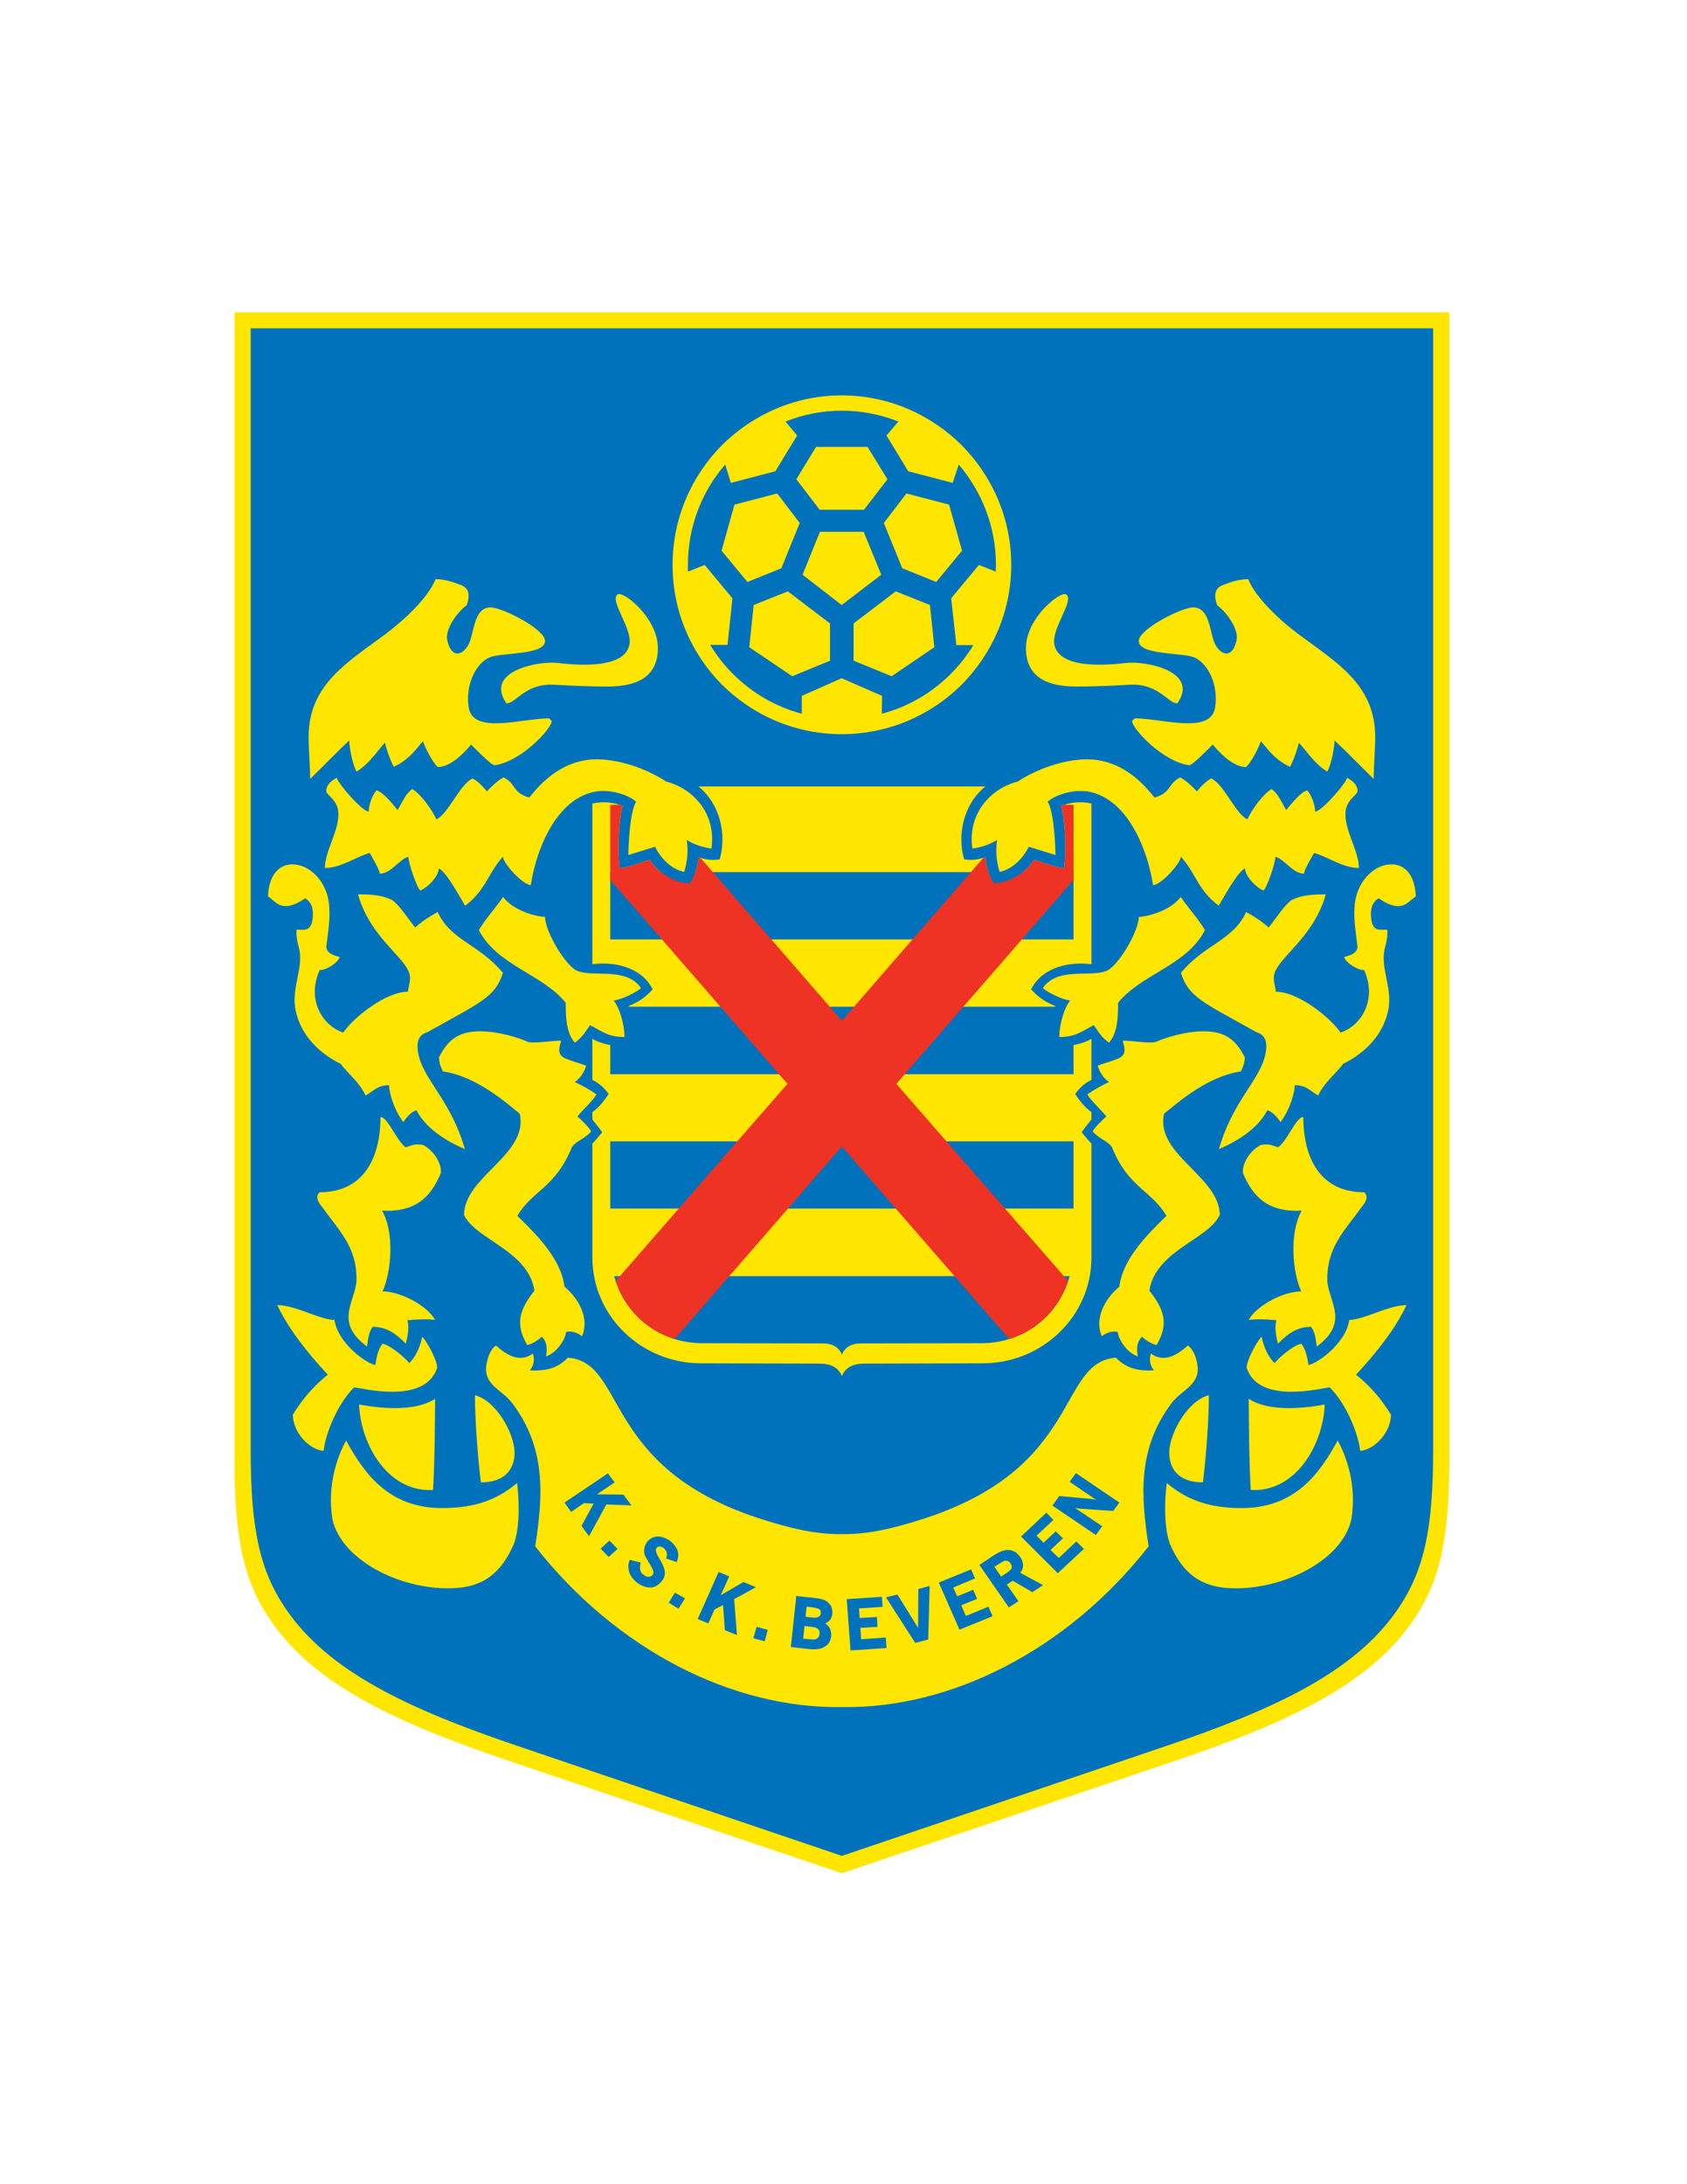 <?xml version="1.0" encoding="iso-8859-1"?>
<!-- Generator: Adobe Illustrator 24.0.1, SVG Export Plug-In . SVG Version: 6.00 Build 0)  -->
<svg version="1.1" id="Layer_1" xmlns="http://www.w3.org/2000/svg" xmlns:xlink="http://www.w3.org/1999/xlink" x="0px" y="0px"
	 viewBox="0 0 612 792" style="enable-background:new 0 0 612 792;" xml:space="preserve">
<path style="fill:#FFE600;" d="M85.045,113.239v415.655c0,28.997,3.375,44.578,13.225,58.831
	c15.762,23.108,45.512,36.982,86.319,50.791l120.831,40.723l120.831-40.723c40.807-13.809,70.557-27.683,86.319-50.791
	c9.851-14.253,13.225-29.834,13.225-58.831V113.239H85.045z"/>
<path style="fill:#0072BC;" d="M90.938,119.058V525.79c0,28.337,3.198,43.639,12.777,57.636
	c15.371,22.614,44.28,36.212,83.979,49.647l117.708,39.873l0.02-0.006l0.02,0.006l117.707-39.873
	c39.699-13.434,68.609-27.033,83.979-49.647c9.579-13.997,12.777-29.299,12.777-57.636V119.058H90.938z"/>
<path style="fill:#FFE600;" d="M159.24,546.815c-18.005-0.467-26.842-11.913-33.669-24.482c-3.201,5.724-6.946,16.213-4.996,28.434
	c3.104,14.716,24.327,25.695,43.271,25.137c11.467-0.256,18.023-5.536,22.607-16.121c2.36-6.681,1.792-16.634,1.131-22.056
	C179.157,544.924,169.95,547.002,159.24,546.815z"/>
<path style="fill:#FFE600;" d="M158.501,496.234c0.664-1.891-3.553-9.858-5.348-11.543c-0.371,1.868-1.501,6.475-4.7,9.579
	c-1.309-1.772-6.829-6.561-9.734-7.033c-1.719,2.34-2.168,5.261-2.557,7.688c-2.633-0.183-13.518-7.5-14.823-16.328
	c-5.348,0-14.084-5.352-20.737-5.352c3.844,8.269,10.709,17.078,18.298,25.21c-5.639,4.625-8.896,8.571-12.662,14.482
	c0.078,7.033,6.575,12.944,11.158,13.131c0.664-6.002,4.876-16.868,11.062-22.989C131.384,503.29,153.895,509.366,158.501,496.234z"
	/>
<path style="fill:#FFE600;" d="M130.251,509.27c0.664,14.835,10.616,31.914,26.845,31.002c0.662-11.094,0.662-24.134,0.758-33.058
	C151.553,511.349,140.667,511.234,130.251,509.27z"/>
<path style="fill:#FFE600;" d="M186.669,526.467c-0.215-7.056-6.772-18.599-14.377-20.563c0,8.622,1.032,22.619,2.163,31.611
	C183.37,537.516,186.747,532.543,186.669,526.467z"/>
<path style="fill:#FFE600;" d="M159.922,425.371c0.449-3.736-3.024-8.617-6.573-10.233c-3.374-0.559-4.505,0.472-6.206,0.87
	c-3.372-2.458-6.477-10.984-9.109-10.984c0,14.931-6.184,27.289-22.044,27.289c-2.065,1.708,0,4.231,0.469,4.812
	c6.573,9.208,13.226,15.096,12.857,27.572c-0.744,7.706-7.978,14.858,3.842,23.571c0.469-3.764,0.76-5.353,2.069-7.147
	c5.268,0,8.622,2.706,12.017,6.117c0.371-1.772,1.403-5.462,0.547-8.525c3.569-0.302,7.156-0.49,10.061-0.115
	c-3.196-5.54-12.852-10.329-19.057-10.329c3.276-7.313,4.311-21.47-0.194-29.276C150.889,439.647,156.354,433.923,159.922,425.371z"
	/>
<path style="fill:#FFE600;" d="M126.702,268.478c0,2.427,1.11,8.352,2.614,11.341c4.7-2.907,7.605-7.591,10.32-10.503
	c0.467,2.07,1.772,6.012,3.198,8.741c5.909-2.646,8.816-7.431,10.593-9.304c0.838,2.523,3.471,7.591,5.346,9.382
	c4.602,0.105,9.773-5.248,12.115-8.169c0,0,7.431,7.701,8.544,7.514c9.675-1.305,20.734-13.324,20.734-16.044l-0.957-0.952
	c-9.929,0-27.465,5.925-29.161-3.837c-1.309-8.352,2.534-15.961,7.413-18.209c4.409-1.964,20.366-0.746,20.268-6.099
	c-0.197-4.395-16.055-12.294-19.876-12.097c-5.56,0.188-5.737,7.586-7.337,12.197c-1.6,4.601-6.477,7.404-8.253-0.197
	c-0.955-4.116,3.745-10.417,7.026-12.756c1.52-4.226,0.488-6.483-2.246-7.403c-2.535-0.953-5.442-2.07-9.013-2.07
	c-2.908,7.134-12.113,15.393-18.393,20.073c-13.521,10.037-27.586,18.104-27.685,36.978c0,4.789,0.57,11.071,0.57,15.389
	C117.3,277.773,122.002,272.887,126.702,268.478z"/>
<path style="fill:#FFE600;" d="M183.741,255.044c3.475,0,6.866-7.413,17.461-6.749c6.282,0.385,13.791,0.655,18.963,0.655
	c7.781,0,18.491-1.598,18.491-13.892c0.078-10.979-12.678-21.02-14.631-19.514c-3.024,2.436,5.597,12.399,4.292,18.296
	c-1.676,7.88-15.469,7.797-25.711,6.575C195.563,239.472,175.472,243.332,183.741,255.044z"/>
<path style="fill:#FFE600;" d="M110.723,325.721c2.342,1.405,3.493,4.212,2.342,9.189c-1.014,2.363-2.143,2.363-5.423,2.157
	c-0.29,1.598,0.08,4.126,0.646,6.03c2.26,7.669-2.809,14.716-1.032,23.355c1.987,9.18,8.64,15.49,16.346,19.322
	c2.241,3.2,6.749,6.492,9.013,11.446c2.417-1.122,4.018-3.736,8.525-3.736c0,2.614,1.696,8.805,5.169,13.411
	c1.227-1.873,3.1-3.951,4.78-4.299c4.034,7.967,14.162,12.66,17.555,14.061c-5.46-18.969-16.328-25.911-17.165-36.492
	c-0.197-2.921,0.724-5.092,3.471-5.842c19.8-11.071,24.677-12.756,27.488-21.57c-8.642-10.416-18.962-11.726-23.662-22.06
	c-3.356,1.872-5.522,3.292-8.157,5.618c-3.548-4.409-5.247-7.491-8.152-9.835c-4.233-2.257-9.578-2.166-12.582-2.166
	c4.7,16.716,18.766,23.456,18.862,30.205c0,1.891-0.664,3.851-0.76,5.087c-8.251,0-20.171,9.766-23.448,14.816
	c-7.529-2.454-13.422-11.918-8.546-22.714c1.974,0.288,6.653-2.523,7.218-4.689c-1.206-0.384-4.505-0.929-4.855-3.562
	c0.643-5.251,1.383-9.579,1.11-14.363c-0.467-9.757-7.605-15.938-13.693-15.659c-4.407,0.078-8.273,3.649-8.543,11.639
	C100.036,326.65,102.005,331.723,110.723,325.721z"/>
<path style="fill:#FFE600;" d="M226.073,292.306c-3.377-1.31-7.042-1.882-11.177-0.939v58.282c7.216-1.035,17.633,0.65,21.886,9.093
	c-1.792,1.891-4.038,4.226-8.741,6.026c0,0.096,0.099,0.164,0.099,0.279h154.562c0-0.115,0.099-0.184,0.099-0.279
	c-4.702-1.8-6.948-4.135-8.741-6.026c4.253-8.443,14.67-10.128,21.886-9.093v-58.282c-4.135-0.943-7.8-0.371-11.177,0.939
	c0.937,0.096,2.516,14.271,1.209,22.618c-3.746-0.654-7.587-2.143-10.964-3.191c-0.547,1.305-2.01,2.985-3.979,4.5h18.415v24.409
	h-168.06v-24.409h18.415c-1.969-1.516-3.432-3.196-3.979-4.5c-3.377,1.048-7.218,2.537-10.964,3.191
	C223.557,306.577,225.136,292.401,226.073,292.306z"/>
<path style="fill:#FFE600;" d="M261.07,311.637c-2.713,0.288-4.585,0.288-7.688-0.847c-0.037,1.882-0.524,3.791-1.129,5.444h106.335
	c-0.604-1.653-1.092-3.562-1.129-5.444c-3.102,1.135-4.975,1.135-7.688,0.847c-2.632-9.002-0.192-20.078,7.688-26.46H253.382
	C261.262,291.559,263.702,302.635,261.07,311.637z"/>
<path style="fill:#FFE600;" d="M208.514,392.34c1.231-0.842,3.024-2.454,4.137-5.915c-2.067-0.838-5.636-1.68-8.075-2.893
	c-3.182-1.685-0.838-5.632-1.11-6.195c-3.395,0-10.146,1.218-12.135,0.375c-3.647-1.611-10.497-3.667-16.774-3.759
	c-7.804-0.073-11.941,2.729-15.316,9.482c0.117,1.872,0.467,3.109,1.424,5.068c12.292,1.777,23.001,11.451,27.875,15.307
	c3.377,14.812-20.189,22.779-20.189,36.771c4.233,8.929,23.275,12.853,25.538,27.408c-5.54,6.964-7.042,12.197-2.633,19.72
	c1.52-0.284,3.938-1.616,5.265-3.018c1.012,1.03,2.34,2.546,1.578,7.129c3.96-1.309,7.044-6.19,7.239-8.832
	c1.678-0.467,3.745,0,5.815,1.516c2.807-6.493-1.31-13.805-6.38-17.944c-1.131-9.648-9.48-18.36-17.087-25.672
	c5.441-9.322,13.791-10.073,19.8-24.977c1.598-2.289,4.23-2.638,6.964-5.632c-0.684-1.516-3.958-4.602-4.977-5.444
	c2.811-3.383,5.132-5.16,6.927-7.99C213.763,394.978,211.247,393.645,208.514,392.34z"/>
<path style="fill:#FFE600;" d="M197.729,332.47c-2.438,0-11.158-1.873-15.215-7.221c-2.42,3.571-6.653,8.269-8.8,12.024
	c6.749,12.944,22.884,15.75,31.524,26.35c0,5.444,0.179,10.796,3.276,14.464c2.91-2.056,3.768-3.947,5.542-6.378
	c4.604,2.431,6.749,4.322,12.483,4.322c0-4.908-1.969-10.984-3.938-13.251c2.534-0.183,8.347-2.917,9.927-4.51
	c-5.227-7.586-16.501-3.933-22.784-6.099C205.416,350.766,197.729,337.813,197.729,332.47z"/>
<path style="fill:#FFE600;" d="M192.014,289.201c-6.204-1.776-4.604-4.862-9.306-7.312c-1.95,0.948-4.604,3.471-6.087,5.068
	c-1.149-1.501-3.102-3.576-5.169-4.698c-4.78,2.262-8.718,12.756-13.127,14.835c-1.699-3.759-5.835-9.286-8.741-10.975
	c-2.34,1.502-3.569,4.684-5.346,7.591c-1.969-2.344-5.071-6.369-7.607-7.124c-1.307,1.222-2.889,5.146-2.889,7.701
	c-2.358,0-11.565-10.7-11.565-12.289c-1.408,0.838-3.823,2.23-3.823,4.862c0.078,1.497,4.116,3.095,4.391,7.784
	c0.369,6.488-4.881,13.91-4.881,20.096c5.817,0,11.454-4.139,16.252-5.453c0.74,1.314,3.647,6.108,3.647,7.509
	c4.137,0,7.239-5.435,10.419-6.099c-0.101,2.244,3.296,11.726,4.309,12.193c2.458-0.92,6.675-5.06,6.675-7.967
	c2.61,0.925,7.956,10.875,9.574,13.507c7.589-5.815,7.882-11.058,13.697-17.83c0,2.34,7.216,10.334,10.124,10.334
	c1.891-12.582,8.642-29.377,21.126-33.314c6.653-2.34,14.828,0.838,17.072,3.095c-2.44,3.928-2.811,17.444-2.811,19.317l9.677-2.99
	c1.872,3.833,5.714,8.159,10.592,9.098c1.131-3.654,1.502-7.509,0.934-11.547c3.027,1.795,5.637,2.633,8.936,3.104
	c1.774-12.106-5.909-21.501-16.444-24.317c-7.122-4.675-16.602-7.88-24.658-8.054C203.269,275.14,195.096,285.36,192.014,289.201z"
	/>
<path style="fill:#FFE600;" d="M424.935,508.899c3.766-4.977,9.753-6.383,9.579-12.761c-0.197-3.269-1.525-6.868-3.569-8.246
	c-4.233,3.741-8.818,6.287-13.422,2.898c-0.643,1.776-0.469,4.414,1.131,6.099c-6.671,0.393-10.515-1.213-13.811-4.579
	c-21.302,1.561-12.094,39.481-69.055,58.149c-12.002,3.919-20.987,5.9-30.366,5.828c-9.378,0.072-18.364-1.909-30.366-5.828
	c-56.961-18.668-47.753-56.588-69.055-58.149c-3.297,3.365-7.141,4.972-13.812,4.579c1.6-1.685,1.774-4.322,1.131-6.099
	c-4.604,3.388-9.189,0.842-13.422-2.898c-2.045,1.378-3.372,4.977-3.569,8.246c-0.174,6.378,5.813,7.784,9.579,12.761
	c12.191,16.328,11.158,33.058,8.253,51.817c29.397,37.522,71.61,58.922,111.211,58.268h0.05h0.05
	c39.601,0.655,81.814-20.746,111.211-58.268C413.777,541.957,412.745,525.227,424.935,508.899z"/>
<path style="fill:#FFE600;" d="M451.602,546.815c-10.71,0.188-19.917-1.891-28.344-9.089c-0.662,5.421-1.229,15.375,1.131,22.056
	c4.583,10.586,11.14,15.865,22.607,16.121c18.944,0.559,40.167-10.421,43.271-25.137c1.95-12.22-1.795-22.71-4.996-28.434
	C478.444,534.901,469.607,546.348,451.602,546.815z"/>
<path style="fill:#FFE600;" d="M489.503,478.597c-1.305,8.828-12.19,16.145-14.823,16.328c-0.389-2.427-0.838-5.348-2.557-7.688
	c-2.905,0.472-8.425,5.261-9.734,7.033c-3.198-3.104-4.329-7.71-4.7-9.579c-1.795,1.685-6.012,9.652-5.348,11.543
	c4.607,13.131,27.117,7.056,30.043,6.845c6.185,6.122,10.398,16.987,11.062,22.989c4.583-0.188,11.081-6.099,11.158-13.131
	c-3.766-5.911-7.023-9.858-12.662-14.482c7.589-8.132,14.455-16.941,18.298-25.21C503.587,473.245,494.852,478.597,489.503,478.597z
	"/>
<path style="fill:#FFE600;" d="M480.591,509.27c-10.417,1.964-21.302,2.079-27.602-2.056c0.096,8.924,0.096,21.964,0.758,33.058
	C469.976,541.183,479.927,524.104,480.591,509.27z"/>
<path style="fill:#FFE600;" d="M424.173,526.467c-0.078,6.076,3.299,11.048,12.214,11.048c1.131-8.993,2.163-22.99,2.163-31.611
	C430.945,507.869,424.388,519.412,424.173,526.467z"/>
<path style="fill:#FFE600;" d="M494.852,432.312c-15.86,0-22.044-12.357-22.044-27.289c-2.633,0-5.737,8.525-9.109,10.984
	c-1.701-0.398-2.832-1.428-6.206-0.87c-3.549,1.616-7.021,6.497-6.573,10.233c3.569,8.553,9.034,14.276,21.32,13.622
	c-4.505,7.806-3.471,21.963-0.194,29.276c-6.204,0-15.861,4.789-19.057,10.329c2.905-0.375,6.493-0.188,10.061,0.115
	c-0.856,3.063,0.176,6.753,0.547,8.525c3.395-3.411,6.749-6.117,12.017-6.117c1.31,1.795,1.6,3.384,2.069,7.147
	c11.82-8.713,4.586-15.865,3.842-23.571c-0.369-12.477,6.284-18.365,12.857-27.572C494.852,436.543,496.916,434.02,494.852,432.312z
	"/>
<path style="fill:#FFE600;" d="M433.381,238.438c4.878,2.248,8.722,9.858,7.413,18.209c-1.696,9.762-19.232,3.837-29.161,3.837
	l-0.957,0.952c0,2.72,11.06,14.739,20.734,16.044c1.113,0.188,8.544-7.514,8.544-7.514c2.342,2.921,7.513,8.273,12.115,8.169
	c1.875-1.791,4.508-6.859,5.346-9.382c1.776,1.873,4.684,6.657,10.593,9.304c1.426-2.729,2.731-6.671,3.198-8.741
	c2.715,2.912,5.62,7.596,10.32,10.503c1.504-2.99,2.614-8.914,2.614-11.341c4.7,4.409,9.402,9.295,14.18,13.974
	c0-4.317,0.57-10.6,0.57-15.389c-0.098-18.874-14.164-26.941-27.685-36.978c-6.28-4.679-15.485-12.939-18.393-20.073
	c-3.571,0-6.478,1.117-9.013,2.07c-2.733,0.92-3.766,3.177-2.246,7.403c3.281,2.34,7.98,8.64,7.026,12.756
	c-1.776,7.601-6.653,4.798-8.253,0.197c-1.601-4.611-1.777-12.01-7.337-12.197c-3.821-0.197-19.679,7.701-19.876,12.097
	C413.015,237.691,428.972,236.473,433.381,238.438z"/>
<path style="fill:#FFE600;" d="M390.678,248.95c5.172,0,12.681-0.27,18.963-0.655c10.595-0.664,13.985,6.749,17.46,6.749
	c8.269-11.712-11.822-15.572-18.864-14.629c-10.242,1.223-24.036,1.305-25.711-6.575c-1.305-5.897,7.317-15.861,4.293-18.296
	c-1.953-1.506-14.709,8.535-14.631,19.514C372.187,247.352,382.896,248.95,390.678,248.95z"/>
<path style="fill:#FFE600;" d="M491.378,329.09c-0.272,4.785,0.467,9.112,1.11,14.363c-0.35,2.633-3.649,3.178-4.855,3.562
	c0.565,2.166,5.245,4.977,7.218,4.689c4.876,10.796-1.017,20.26-8.546,22.714c-3.276-5.05-15.197-14.816-23.448-14.816
	c-0.096-1.236-0.76-3.196-0.76-5.087c0.096-6.749,14.162-13.489,18.862-30.205c-3.004,0-8.349-0.092-12.582,2.166
	c-2.905,2.344-4.604,5.426-8.152,9.835c-2.635-2.326-4.801-3.746-8.157-5.618c-4.7,10.334-15.02,11.644-23.662,22.06
	c2.811,8.814,7.688,10.499,27.488,21.57c2.747,0.75,3.667,2.921,3.471,5.842c-0.838,10.581-11.706,17.522-17.165,36.492
	c3.393-1.401,13.521-6.094,17.555-14.061c1.68,0.348,3.553,2.427,4.78,4.299c3.473-4.606,5.169-10.796,5.169-13.411
	c4.508,0,6.108,2.614,8.525,3.736c2.264-4.954,6.772-8.246,9.013-11.446c7.706-3.832,14.359-10.142,16.346-19.322
	c1.777-8.64-3.292-15.686-1.032-23.355c0.565-1.905,0.936-4.432,0.646-6.03c-3.281,0.206-4.409,0.206-5.423-2.157
	c-1.151-4.977,0-7.784,2.342-9.189c8.718,6.002,10.687,0.929,13.496-0.65c-0.27-7.99-4.137-11.561-8.543-11.639
	C498.984,313.152,491.846,319.334,491.378,329.09z"/>
<path style="fill:#FFE600;" d="M395.946,403.224c-1.23-0.838-3.299-2.523-5.909-6.543c1.871-2.569,3.823-4.13,5.909-5.092v-14.908
	c-1.502,0.938-3.862,1.776-6.495,2.248v10.604h-168.06v-10.604c-2.633-0.472-4.993-1.31-6.495-2.248v14.908
	c2.086,0.962,4.039,2.523,5.909,5.092c-2.61,4.02-4.68,5.705-5.909,6.543v2.733c1.229,1.497,2.555,3.178,3.567,4.606
	c-0.641,0.65-2.161,2.71-3.567,4.112v41.304c0,21.121,17.555,38.108,38.956,38.364l43.639,0.115c3.916,0,6.667,1.483,7.906,4.44
	c-0.008,0.017-0.019,0.03-0.026,0.047h0.05h0.05c-0.008-0.017-0.018-0.031-0.026-0.047c1.24-2.956,3.991-4.44,7.906-4.44
	l43.639-0.115c21.401-0.256,38.956-17.243,38.956-38.364v-41.304c-1.406-1.401-2.926-3.461-3.567-4.112
	c1.012-1.428,2.337-3.109,3.567-4.606V403.224z M356.814,487.054l-44.106,0.069c-3.686-0.069-6.174,1.309-7.287,4.043
	c-1.113-2.734-3.601-4.112-7.287-4.043l-44.106-0.069c-15.295-0.398-27.387-10.352-31.231-24.322h165.248
	C384.201,476.702,372.109,486.656,356.814,487.054z M389.451,438.246h-168.06v-24.391h168.06V438.246z"/>
<path style="fill:#FFE600;" d="M442.492,440.581c0-13.992-23.566-21.959-20.189-36.771c4.874-3.855,15.583-13.53,27.875-15.307
	c0.957-1.959,1.307-3.196,1.424-5.068c-3.375-6.753-7.511-9.556-15.315-9.482c-6.277,0.091-13.127,2.147-16.774,3.759
	c-1.989,0.843-8.74-0.375-12.135-0.375c-0.272,0.563,2.072,4.51-1.11,6.195c-2.439,1.213-6.007,2.056-8.075,2.893
	c1.113,3.461,2.905,5.073,4.137,5.915c-2.733,1.305-5.25,2.638-7.884,4.505c1.795,2.83,4.116,4.607,6.927,7.99
	c-1.019,0.843-4.293,3.929-4.977,5.444c2.733,2.994,5.366,3.342,6.964,5.632c6.01,14.903,14.359,15.654,19.8,24.977
	c-7.607,7.312-15.957,16.025-17.087,25.672c-5.071,4.139-9.187,11.451-6.38,17.944c2.07-1.516,4.137-1.982,5.815-1.516
	c0.194,2.642,3.278,7.523,7.239,8.832c-0.762-4.583,0.565-6.099,1.578-7.129c1.328,1.401,3.745,2.733,5.265,3.018
	c4.409-7.523,2.908-12.756-2.633-19.72C419.217,453.433,438.259,449.509,442.492,440.581z"/>
<path style="fill:#FFE600;" d="M396.786,371.708c1.775,2.431,2.633,4.322,5.543,6.378c3.098-3.668,3.276-9.02,3.276-14.464
	c8.64-10.6,24.775-13.406,31.524-26.35c-2.147-3.754-6.38-8.452-8.8-12.024c-4.057,5.348-12.777,7.221-15.215,7.221
	c0,5.343-7.688,18.296-12.017,19.702c-6.282,2.165-17.557-1.488-22.784,6.099c1.58,1.594,7.393,4.327,9.927,4.51
	c-1.969,2.267-3.938,8.342-3.938,13.251C390.037,376.031,392.182,374.14,396.786,371.708z"/>
<path style="fill:#FFE600;" d="M352.757,307.699c3.299-0.471,5.909-1.309,8.936-3.104c-0.568,4.038-0.197,7.894,0.934,11.547
	c4.878-0.939,8.72-5.266,10.592-9.098l9.677,2.99c0-1.873-0.371-15.389-2.811-19.317c2.244-2.257,10.419-5.435,17.072-3.095
	c12.484,3.938,19.235,20.732,21.126,33.314c2.907,0,10.124-7.995,10.124-10.334c5.814,6.772,6.108,12.015,13.697,17.83
	c1.619-2.633,6.964-12.582,9.574-13.507c0,2.908,4.217,7.047,6.675,7.967c1.012-0.467,4.41-9.95,4.309-12.193
	c3.18,0.664,6.282,6.099,10.419,6.099c0-1.401,2.907-6.195,3.647-7.509c4.798,1.314,10.435,5.453,16.252,5.453
	c0-6.186-5.25-13.607-4.881-20.096c0.275-4.688,4.313-6.287,4.391-7.784c0-2.633-2.415-4.024-3.823-4.862
	c0,1.589-9.207,12.289-11.565,12.289c0-2.555-1.582-6.479-2.889-7.701c-2.537,0.755-5.639,4.78-7.607,7.124
	c-1.776-2.907-3.006-6.089-5.346-7.591c-2.905,1.69-7.042,7.216-8.741,10.975c-4.409-2.079-8.347-12.573-13.127-14.835
	c-2.067,1.122-4.02,3.196-5.169,4.698c-1.483-1.598-4.137-4.121-6.087-5.068c-4.703,2.45-3.102,5.536-9.306,7.312
	c-3.081-3.841-11.254-14.061-24.968-13.874c-8.056,0.174-17.536,3.379-24.658,8.054
	C358.666,286.198,350.983,295.593,352.757,307.699z"/>
<path style="fill:#0072BC;" d="M397.523,556.581l-0.293-0.188l-15.096-10.233l-0.371-0.279l0.293-0.279l2.046-2.921l0.177-0.188
	h0.213l10.689,0.956c0.374,0.074,0.744,0.074,1.211,0.165c0.393,0,0.765,0.119,1.227,0.188c0,0,0,0,0.101,0
	c-0.197-0.069-0.277-0.188-0.49-0.279c-0.174-0.074-0.271-0.188-0.444-0.257c-0.1-0.119-0.181-0.21-0.293-0.21l-8.157-5.54
	l-0.288-0.16l0.192-0.307l1.873-2.614l0.192-0.284l0.274,0.188l15.22,10.307l0.27,0.21l-0.197,0.279l-1.873,2.523l-0.096,0.211
	h-0.174l-11.181-0.769c-0.293,0-0.641,0-1.012-0.096c-0.394,0-0.765-0.069-1.231-0.188c-0.112,0-0.289,0-0.389-0.115
	c0.101,0.115,0.277,0.233,0.389,0.302c0.174,0.096,0.371,0.188,0.568,0.398c0.078,0.069,0.197,0.069,0.27,0.16l8.354,5.632
	l0.389,0.188l-0.293,0.375l-1.795,2.523L397.523,556.581"/>
<polyline style="fill:#0072BC;" points="383.732,570.459 370.41,557.144 379.613,548.495 382.134,551.137 376.024,556.837 
	378.563,559.411 382.972,555.271 385.607,557.794 381.099,562.025 384.102,564.923 390.478,558.921 393.212,561.649 
	383.732,570.459 "/>
<polyline style="fill:#0072BC;" points="348.073,590.926 340.562,573.847 352.288,569.058 353.712,572.331 345.811,575.646 
	347.235,578.824 353.048,576.461 354.454,579.758 348.714,582.093 350.413,585.949 358.565,582.583 360.09,586.045 348.073,590.926 
	"/>
<polyline style="fill:#0072BC;" points="332.018,595.715 321.405,579.2 325.56,578.169 333.053,590.271 333.149,576.182 
	337.266,575.06 336.721,594.502 332.018,595.715 "/>
<polyline style="fill:#0072BC;" points="308.55,598.448 307.165,579.854 319.924,579.012 320.198,582.657 311.65,583.215 
	311.847,586.695 318.131,586.324 318.323,589.9 312.122,590.271 312.394,594.41 321.327,593.755 321.62,597.583 308.55,598.448 "/>
<polyline style="fill:#0072BC;" points="273.281,594.035 274.492,589.9 278.528,591.017 277.399,595.156 273.281,594.035 "/>
<polyline style="fill:#0072BC;" points="253.11,587.07 260.699,569.992 264.542,571.604 261.459,578.449 269.712,573.637 
	274.22,575.527 266.337,579.854 267.352,592.885 262.963,591.113 262.299,582.002 259.195,583.59 256.954,588.659 253.11,587.07 "/>
<polyline style="fill:#0072BC;" points="242.595,581.159 244.838,577.492 248.508,579.57 246.145,583.311 242.595,581.159 "/>
<path style="fill:#0072BC;" d="M228.415,565.601l4.036,1.002c-0.192,0.586-0.273,1.145-0.273,1.708c0,0.371,0,0.747,0.08,1.026
	c0.115,0.375,0.192,0.655,0.369,0.842v0.114c0.195,0.165,0.488,0.467,0.762,0.632c0.293,0.279,0.664,0.467,0.937,0.678
	c0.563,0.165,1.227,0.284,1.696,0c0.293-0.091,0.465-0.302,0.643-0.467c0.194-0.211,0.293-0.375,0.293-0.582
	c0.078-0.188,0.078-0.375,0.078-0.655c-0.176-0.934-0.918-2.152-1.678-3.365c-0.547-0.934-1.113-1.891-1.504-2.711
	c-0.171-0.866-0.273-1.731-0.094-2.569c0-0.375,0.213-0.746,0.389-1.099c0.176-0.376,0.369-0.747,0.662-1.145
	c0.547-0.655,1.113-1.03,1.758-1.401c0.662-0.279,1.326-0.467,2.164-0.467c0.762,0,1.522,0.188,2.246,0.467
	c0.758,0.279,1.52,0.655,2.262,1.236c0.566,0.467,1.131,1.007,1.5,1.566c0.488,0.586,0.763,1.144,1.035,1.68
	c0.197,0.678,0.294,1.333,0.294,1.987c-0.096,0.842-0.294,1.52-0.566,2.335l-3.862-1.282c0.215-0.49,0.291-0.957,0.291-1.428
	c0-0.279,0-0.655-0.075-0.838c-0.215-0.564-0.588-1.122-1.053-1.52c-0.472-0.348-1.017-0.559-1.504-0.559
	c-0.272,0-0.467,0-0.643,0.091c-0.192,0.119-0.392,0.302-0.467,0.467c-0.293,0.21-0.293,0.677-0.197,1.144
	c0.099,0.655,0.472,1.401,1.035,2.362c0.469,0.747,1.035,1.681,1.405,2.615c0.467,0.934,0.76,1.96,0.76,2.898
	c0,0.559-0.096,1.026-0.293,1.612c-0.176,0.467-0.568,1.026-0.936,1.493c-0.565,0.632-1.229,1.241-1.872,1.589
	c-0.664,0.353-1.424,0.586-2.262,0.586c-1.502,0-3.084-0.586-4.407-1.543c-1.426-1.025-2.539-2.427-3.104-3.81
	c-0.176-0.769-0.371-1.424-0.371-2.17C227.945,567.281,228.14,566.416,228.415,565.601"/>
<polyline style="fill:#0072BC;" points="217.9,561.558 221.1,558.637 224.024,561.649 220.805,564.548 217.9,561.558 "/>
<polyline style="fill:#0072BC;" points="204.77,544.855 220.535,534.247 222.973,537.516 216.593,541.838 226.169,541.957 
	229.076,545.881 219.967,545.51 213.685,557.048 210.954,553.289 215.363,545.226 211.813,545.038 207.208,548.243 204.77,544.855 
	"/>
<path style="fill:#0072BC;" d="M365.999,582.867l-10.707-15.398l5.462-3.644c0.547-0.302,1.014-0.586,1.481-0.866
	c0.467-0.188,0.934-0.371,1.305-0.559c0.49-0.096,0.957-0.188,1.328-0.307c0.472-0.069,0.838-0.069,1.227-0.069
	c0.742,0.069,1.484,0.375,2.25,0.747c0.641,0.467,1.225,1.053,1.772,1.872c0.387,0.49,0.664,0.957,0.76,1.516
	c0.174,0.444,0.275,1.03,0.275,1.589c0,0.444-0.174,1.03-0.371,1.52c-0.197,0.352-0.371,0.632-0.664,1.025l8.272,4.487l-3.867,2.546
	l-7.118-4.135l-2.165,1.378l4.23,6.03L365.999,582.867 M363.169,571.677l2.262-1.497c0.472-0.279,0.749-0.559,1.035-0.842
	c0.275-0.279,0.472-0.559,0.568-0.747c0-0.279,0.096-0.559,0-0.746c-0.096-0.307-0.197-0.655-0.467-0.939
	c-0.197-0.302-0.387-0.559-0.664-0.673c-0.563-0.375-1.131-0.375-1.795-0.165c-0.275,0.165-0.719,0.348-1.108,0.632l-2.246,1.424
	L363.169,571.677z"/>
<path style="fill:#0072BC;" d="M286.898,597.212l1.969-18.502l7.023,0.769c1.035,0.091,1.99,0.279,2.713,0.559
	c0.838,0.279,1.521,0.655,1.987,1.218c0.547,0.49,0.938,1.026,1.11,1.703c0.373,1.099,0.373,2.432-0.076,3.549
	c-0.197,0.375-0.389,0.773-0.664,1.053c-0.291,0.261-0.662,0.563-1.053,0.843c-0.176,0.068-0.348,0.188-0.547,0.256
	c0.199,0.21,0.472,0.307,0.664,0.467c0.371,0.376,0.645,0.774,0.936,1.145c0.274,0.467,0.391,0.934,0.467,1.405
	c0.101,0.462,0.101,1.026,0.101,1.589c-0.101,0.934-0.391,1.681-0.762,2.358c-0.371,0.655-0.934,1.122-1.58,1.493
	c-1.502,0.934-3.668,1.03-5.462,0.866L286.898,597.212 M291.383,594.199l2.44,0.211c0.566,0.091,1.129,0.091,1.6,0.091
	c0.369-0.091,0.739-0.211,1.033-0.398c0.197-0.165,0.469-0.348,0.547-0.655c0.291-0.563,0.488-1.401,0.213-1.959
	c0-0.284-0.213-0.563-0.389-0.751c-0.275-0.188-0.565-0.394-0.937-0.559c-0.371-0.096-0.858-0.211-1.403-0.279l-2.632-0.307
	L291.383,594.199z M292.244,586.232l2.417,0.275c0.586,0.096,1.032,0.096,1.424,0c0.371,0,0.643-0.092,0.918-0.275
	c0.213-0.073,0.389-0.284,0.488-0.472c0.194-0.183,0.272-0.462,0.272-0.769c0-0.348,0-0.632-0.078-0.843
	c-0.194-0.627-0.76-0.838-1.307-1.002c-0.389-0.096-0.858-0.188-1.426-0.279l-2.34-0.284L292.244,586.232z"/>
<path style="fill:#EE3224;" d="M389.451,291.834h-3.276c-0.469,0.101-0.918,0.274-1.406,0.472
	c0.937,0.096,2.516,14.271,1.209,22.618c-3.746-0.654-7.587-2.143-10.964-3.191c-1.325,3.191-8.173,8.635-14.455,8.539
	c-1.23-1.873-3.004-5.732-3.1-9.482c-0.274,0.087-0.469,0.197-0.742,0.293l-51.297,59.037l-51.297-59.037
	c-0.272-0.096-0.467-0.206-0.742-0.293c-0.096,3.75-1.871,7.61-3.1,9.482c-6.282,0.096-13.129-5.348-14.455-8.539
	c-3.377,1.048-7.218,2.537-10.964,3.191c-1.307-8.347,0.272-22.522,1.209-22.618c-0.488-0.197-0.937-0.371-1.406-0.472h-3.276
	v27.229l64.277,73.95l-62.325,71.496c3.372,10.137,11.254,17.939,21.396,21.025l60.681-69.811l60.681,69.811
	c10.142-3.086,18.024-10.888,21.396-21.025l-62.325-71.496l64.277-73.95V291.834z"/>
<path style="fill:#FFE600;" d="M305.334,266.216c-16.906,0-32.211-6.845-43.399-17.921c-11.071-11.167-17.941-26.469-17.941-43.442
	c0-16.996,6.871-32.293,17.941-43.465c11.188-11.076,26.492-18.026,43.399-18.026c16.984,0,32.311,6.95,43.497,18.026
	c11.068,11.172,18.017,26.469,18.017,43.465c0,16.973-6.949,32.275-18.017,43.442C337.645,259.371,322.318,266.216,305.334,266.216"
	/>
<path style="fill:#0072BC;" d="M257.622,233.841h6.305l1.775-16.896l-10.053-12.092l-6.092,2.418c0-0.742,0-1.58,0-2.418
	c0-13.896,5.059-26.67,13.529-36.418l2.05,6.662l16.146-4.217l7.891-12.962l-4.218-5.055c6.305-2.55,13.236-3.947,20.379-3.947
	c7.244,0,14.175,1.396,20.579,3.947l-4.316,5.055l7.886,12.962l16.128,4.217l2.185-6.662c8.337,9.748,13.513,22.522,13.513,36.418
	c0,0.838-0.101,1.676-0.101,2.418l-6.087-2.418l-10.056,12.092l1.874,16.991h6.189c-2.342,3.755-5.057,7.317-8.239,10.416
	c-6.775,6.864-15.406,11.923-24.989,14.45l0.078-6.479l-14.642-6.387l-14.466,6.387v6.479c-9.586-2.527-18.118-7.586-24.989-14.45
	C262.696,241.171,259.984,237.691,257.622,233.841"/>
<polyline style="fill:#FFE600;" points="271.151,211.03 283.449,206.053 290.125,189.652 281.946,178.938 266.444,182.985 
	261.759,199.684 271.151,211.03 "/>
<polyline style="fill:#FFE600;" points="271.815,234.679 287.394,245.205 301.098,239.578 301.098,226.057 285.79,214.422 
	273.414,219.386 271.815,234.679 "/>
<polyline style="fill:#FFE600;" points="297.349,184.84 313.417,184.84 321.946,173.792 314.725,162.047 296.041,162.047 
	288.897,173.792 297.349,184.84 "/>
<polyline style="fill:#FFE600;" points="339.615,211.03 349.004,199.684 344.303,182.985 328.822,178.938 320.638,189.652 
	327.317,206.053 339.615,211.03 "/>
<polyline style="fill:#FFE600;" points="338.951,234.679 337.35,219.386 324.955,214.422 309.668,226.057 309.668,239.578 
	323.473,245.205 338.951,234.679 "/>
<polyline style="fill:#FFE600;" points="305.334,219.386 319.702,208.401 313.318,192.83 297.448,192.83 291.143,208.401 
	305.334,219.386 "/>
</svg>
